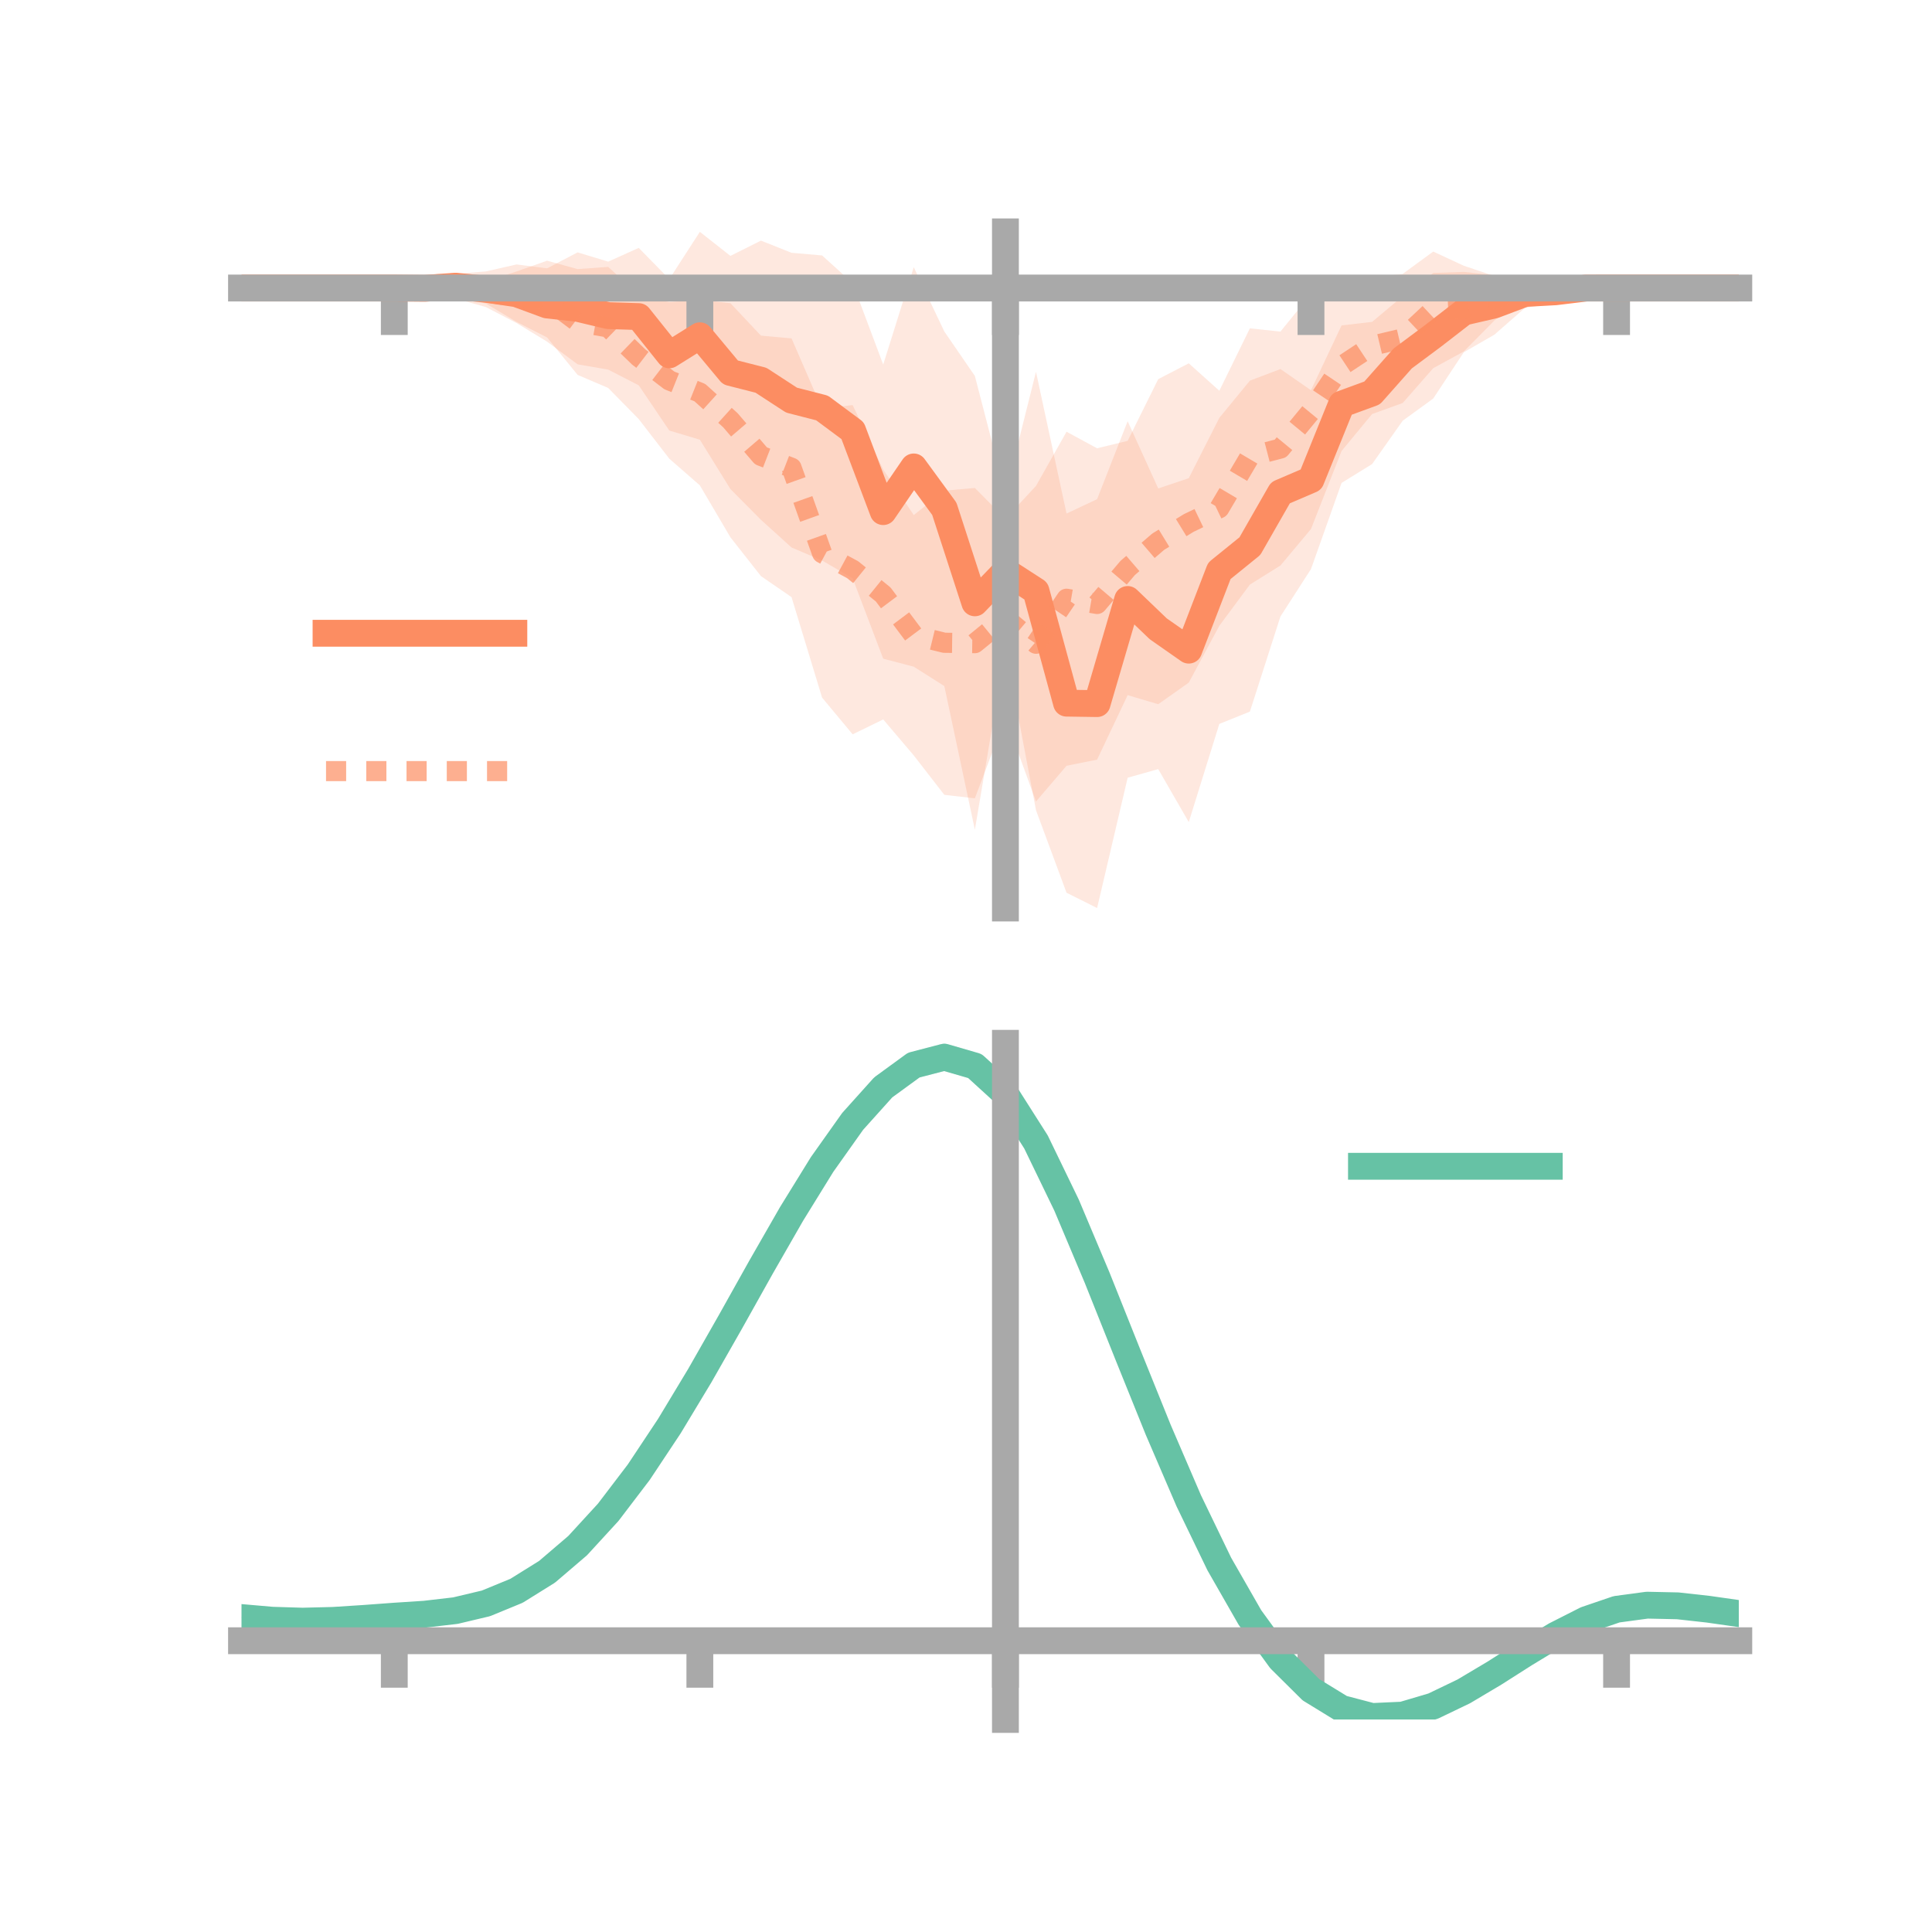 <?xml version="1.0" encoding="utf-8" standalone="no"?>
<!DOCTYPE svg PUBLIC "-//W3C//DTD SVG 1.1//EN"
  "http://www.w3.org/Graphics/SVG/1.1/DTD/svg11.dtd">
<!-- Created with matplotlib (https://matplotlib.org/) -->
<svg height="144pt" version="1.1" viewBox="0 0 144 144" width="144pt" xmlns="http://www.w3.org/2000/svg" xmlns:xlink="http://www.w3.org/1999/xlink">
 <defs>
  <style type="text/css">*{stroke-linecap:butt;stroke-linejoin:round;}</style>
 </defs>
 <g id="figure_1">
  <g id="patch_1">
   <path d="M 0 144 
L 144 144 
L 144 0 
L 0 0 
z
" style="fill:none;"/>
  </g>
  <g id="axes_1">
   <g id="patch_2">
    <path d="M 18 67.68 
L 129.6 67.68 
L 129.6 17.28 
L 18 17.28 
z
" style="fill:none;"/>
   </g>
   <g id="PolyCollection_1">
    <path clip-path="url(#p71d99de7c5)" d="M 18 21.467 
L 18 21.467 
L 20.278 21.467 
L 22.555 21.467 
L 24.833 21.467 
L 27.11 21.467 
L 29.388 21.467 
L 31.665 21.333 
L 33.943 20.414 
L 36.22 20.23 
L 38.498 19.71 
L 40.776 20.001 
L 43.053 18.81 
L 45.331 19.501 
L 47.608 18.476 
L 49.886 20.804 
L 52.163 17.28 
L 54.441 19.073 
L 56.718 17.934 
L 58.996 18.841 
L 61.273 19.039 
L 63.551 21.1 
L 65.829 27.173 
L 68.106 19.912 
L 70.384 24.707 
L 72.661 28.022 
L 74.939 36.805 
L 77.216 27.712 
L 79.494 38.277 
L 81.771 37.206 
L 84.049 31.393 
L 86.327 36.407 
L 88.604 35.641 
L 90.882 31.145 
L 93.159 28.372 
L 95.437 27.506 
L 97.714 29.087 
L 99.992 24.255 
L 102.269 23.991 
L 104.547 22.079 
L 106.824 20.345 
L 109.102 20.265 
L 111.38 20.52 
L 113.657 20.793 
L 115.935 20.912 
L 118.212 21.449 
L 120.49 21.467 
L 122.767 21.467 
L 125.045 21.467 
L 127.322 21.467 
L 129.6 21.467 
L 129.6 21.467 
L 129.6 21.467 
L 127.322 21.467 
L 125.045 21.467 
L 122.767 21.467 
L 120.49 21.467 
L 118.212 21.49 
L 115.935 22.583 
L 113.657 22.952 
L 111.38 24.947 
L 109.102 26.256 
L 106.824 29.705 
L 104.547 31.36 
L 102.269 34.588 
L 99.992 35.994 
L 97.714 42.414 
L 95.437 45.949 
L 93.159 53.04 
L 90.882 53.955 
L 88.604 61.274 
L 86.327 57.325 
L 84.049 57.968 
L 81.771 67.68 
L 79.494 66.54 
L 77.216 60.387 
L 74.939 48.347 
L 72.661 61.843 
L 70.384 51.136 
L 68.106 49.691 
L 65.829 49.094 
L 63.551 43.102 
L 61.273 41.776 
L 58.996 40.806 
L 56.718 38.745 
L 54.441 36.45 
L 52.163 32.772 
L 49.886 32.091 
L 47.608 28.718 
L 45.331 27.549 
L 43.053 27.155 
L 40.776 25.464 
L 38.498 24.077 
L 36.22 22.887 
L 33.943 22.245 
L 31.665 21.645 
L 29.388 21.467 
L 27.11 21.467 
L 24.833 21.467 
L 22.555 21.467 
L 20.278 21.467 
L 18 21.467 
z
" style="fill:#fc8d62;fill-opacity:0.2;"/>
   </g>
   <g id="PolyCollection_2">
    <path clip-path="url(#p71d99de7c5)" d="M 18 21.467 
L 18 21.467 
L 20.278 21.467 
L 22.555 21.467 
L 24.833 21.467 
L 27.11 21.467 
L 29.388 21.467 
L 31.665 21.099 
L 33.943 20.777 
L 36.22 20.971 
L 38.498 20.234 
L 40.776 19.43 
L 43.053 20.057 
L 45.331 19.892 
L 47.608 21.982 
L 49.886 22.519 
L 52.163 22.35 
L 54.441 22.599 
L 56.718 25.017 
L 58.996 25.221 
L 61.273 30.467 
L 63.551 30.191 
L 65.829 34.996 
L 68.106 38.39 
L 70.384 36.573 
L 72.661 36.369 
L 74.939 38.672 
L 77.216 36.218 
L 79.494 32.179 
L 81.771 33.413 
L 84.049 32.857 
L 86.327 28.259 
L 88.604 27.08 
L 90.882 29.124 
L 93.159 24.474 
L 95.437 24.715 
L 97.714 21.912 
L 99.992 20.932 
L 102.269 20.679 
L 104.547 20.418 
L 106.824 18.75 
L 109.102 19.808 
L 111.38 20.571 
L 113.657 21.067 
L 115.935 21.009 
L 118.212 21.044 
L 120.49 21.467 
L 122.767 21.467 
L 125.045 21.467 
L 127.322 21.467 
L 129.6 21.467 
L 129.6 21.467 
L 129.6 21.467 
L 127.322 21.467 
L 125.045 21.467 
L 122.767 21.467 
L 120.49 21.467 
L 118.212 21.852 
L 115.935 22.122 
L 113.657 22.124 
L 111.38 23.894 
L 109.102 26.198 
L 106.824 27.443 
L 104.547 30.039 
L 102.269 30.859 
L 99.992 33.617 
L 97.714 39.429 
L 95.437 42.15 
L 93.159 43.571 
L 90.882 46.64 
L 88.604 50.878 
L 86.327 52.489 
L 84.049 51.811 
L 81.771 56.619 
L 79.494 57.076 
L 77.216 59.743 
L 74.939 53.475 
L 72.661 59.503 
L 70.384 59.243 
L 68.106 56.305 
L 65.829 53.623 
L 63.551 54.733 
L 61.273 51.996 
L 58.996 44.506 
L 56.718 42.941 
L 54.441 40.047 
L 52.163 36.176 
L 49.886 34.188 
L 47.608 31.237 
L 45.331 28.917 
L 43.053 27.943 
L 40.776 25.15 
L 38.498 23.993 
L 36.22 22.625 
L 33.943 22.233 
L 31.665 21.965 
L 29.388 21.467 
L 27.11 21.467 
L 24.833 21.467 
L 22.555 21.467 
L 20.278 21.467 
L 18 21.467 
z
" style="fill:#fc8d62;fill-opacity:0.2;"/>
   </g>
   <g id="matplotlib.axis_1">
    <g id="xtick_1">
     <g id="line2d_1">
      <defs>
       <path d="M 0 0 
L 0 3.5 
" id="ma12c3a7ecb" style="stroke:#a9a9a9;stroke-width:2;"/>
      </defs>
      <g>
       <use style="fill:#a9a9a9;stroke:#a9a9a9;stroke-width:2;" x="29.388" xlink:href="#ma12c3a7ecb" y="21.467"/>
      </g>
     </g>
    </g>
    <g id="xtick_2">
     <g id="line2d_2">
      <g>
       <use style="fill:#a9a9a9;stroke:#a9a9a9;stroke-width:2;" x="52.163" xlink:href="#ma12c3a7ecb" y="21.467"/>
      </g>
     </g>
    </g>
    <g id="xtick_3">
     <g id="line2d_3">
      <g>
       <use style="fill:#a9a9a9;stroke:#a9a9a9;stroke-width:2;" x="74.939" xlink:href="#ma12c3a7ecb" y="21.467"/>
      </g>
     </g>
    </g>
    <g id="xtick_4">
     <g id="line2d_4">
      <g>
       <use style="fill:#a9a9a9;stroke:#a9a9a9;stroke-width:2;" x="97.714" xlink:href="#ma12c3a7ecb" y="21.467"/>
      </g>
     </g>
    </g>
    <g id="xtick_5">
     <g id="line2d_5">
      <g>
       <use style="fill:#a9a9a9;stroke:#a9a9a9;stroke-width:2;" x="120.49" xlink:href="#ma12c3a7ecb" y="21.467"/>
      </g>
     </g>
    </g>
   </g>
   <g id="matplotlib.axis_2"/>
   <g id="line2d_6">
    <path clip-path="url(#p71d99de7c5)" d="M 18 21.467 
L 20.278 21.467 
L 22.555 21.467 
L 24.833 21.467 
L 27.11 21.467 
L 29.388 21.467 
L 31.665 21.489 
L 33.943 21.329 
L 36.22 21.558 
L 38.498 21.893 
L 40.776 22.732 
L 43.053 22.982 
L 45.331 23.525 
L 47.608 23.597 
L 49.886 26.448 
L 52.163 25.026 
L 54.441 27.761 
L 56.718 28.34 
L 58.996 29.824 
L 61.273 30.408 
L 63.551 32.101 
L 65.829 38.133 
L 68.106 34.802 
L 70.384 37.921 
L 72.661 44.932 
L 74.939 42.576 
L 77.216 44.049 
L 79.494 52.409 
L 81.771 52.443 
L 84.049 44.681 
L 86.327 46.866 
L 88.604 48.458 
L 90.882 42.55 
L 93.159 40.706 
L 95.437 36.727 
L 97.714 35.751 
L 99.992 30.124 
L 102.269 29.29 
L 104.547 26.72 
L 106.824 25.025 
L 109.102 23.26 
L 111.38 22.734 
L 113.657 21.873 
L 115.935 21.748 
L 118.212 21.47 
L 120.49 21.467 
L 122.767 21.467 
L 125.045 21.467 
L 127.322 21.467 
L 129.6 21.467 
" style="fill:none;stroke:#fc8d62;stroke-linecap:square;stroke-width:2;"/>
   </g>
   <g id="line2d_7">
    <path clip-path="url(#p71d99de7c5)" d="M 18 21.467 
L 20.278 21.467 
L 22.555 21.467 
L 24.833 21.467 
L 27.11 21.467 
L 29.388 21.467 
L 31.665 21.532 
L 33.943 21.505 
L 36.22 21.798 
L 38.498 22.114 
L 40.776 22.29 
L 43.053 24 
L 45.331 24.405 
L 47.608 26.609 
L 49.886 28.353 
L 52.163 29.263 
L 54.441 31.323 
L 56.718 33.979 
L 58.996 34.863 
L 61.273 41.231 
L 63.551 42.462 
L 65.829 44.309 
L 68.106 47.348 
L 70.384 47.908 
L 72.661 47.936 
L 74.939 46.074 
L 77.216 47.98 
L 79.494 44.627 
L 81.771 45.016 
L 84.049 42.334 
L 86.327 40.374 
L 88.604 38.979 
L 90.882 37.882 
L 93.159 34.023 
L 95.437 33.432 
L 97.714 30.67 
L 99.992 27.274 
L 102.269 25.769 
L 104.547 25.229 
L 106.824 23.096 
L 109.102 23.003 
L 111.38 22.232 
L 113.657 21.595 
L 115.935 21.566 
L 118.212 21.448 
L 120.49 21.467 
L 122.767 21.467 
L 125.045 21.467 
L 127.322 21.467 
L 129.6 21.467 
" style="fill:none;stroke:#fc8d62;stroke-dasharray:1.5,1.5;stroke-dashoffset:0;stroke-opacity:0.7;stroke-width:1.5;"/>
   </g>
   <g id="patch_3">
    <path d="M 74.939 67.68 
L 74.939 17.28 
" style="fill:none;stroke:#a9a9a9;stroke-linecap:square;stroke-linejoin:miter;stroke-width:2;"/>
   </g>
   <g id="patch_4">
    <path d="M 129.6 67.68 
L 129.6 17.28 
" style="fill:none;"/>
   </g>
   <g id="patch_5">
    <path d="M 18 21.467 
L 129.6 21.467 
" style="fill:none;stroke:#a9a9a9;stroke-linecap:square;stroke-linejoin:miter;stroke-width:2;"/>
   </g>
   <g id="patch_6">
    <path d="M 18 17.28 
L 129.6 17.28 
" style="fill:none;"/>
   </g>
   <g id="legend_1">
    <g id="line2d_8">
     <path d="M 24.3 47.2 
L 38.3 47.2 
" style="fill:none;stroke:#fc8d62;stroke-linecap:square;stroke-width:2;"/>
    </g>
    <g id="line2d_9"/>
    <g id="text_1">
     <!--   -->
     <g transform="translate(43.9 49.65)scale(0.07 -0.07)">
      <defs>
       <path id="DejaVuSans-32"/>
      </defs>
      <use xlink:href="#DejaVuSans-32"/>
     </g>
    </g>
    <g id="line2d_10">
     <path d="M 24.3 57.474 
L 38.3 57.474 
" style="fill:none;stroke:#fc8d62;stroke-dasharray:1.5,1.5;stroke-dashoffset:0;stroke-opacity:0.7;stroke-width:1.5;"/>
    </g>
    <g id="line2d_11"/>
    <g id="text_2">
     <!--   -->
     <g transform="translate(43.9 59.924)scale(0.07 -0.07)">
      <use xlink:href="#DejaVuSans-32"/>
     </g>
    </g>
   </g>
  </g>
  <g id="axes_2">
   <g id="patch_7">
    <path d="M 18 128.16 
L 129.6 128.16 
L 129.6 77.76 
L 18 77.76 
z
" style="fill:none;"/>
   </g>
   <g id="PolyCollection_3">
    <path clip-path="url(#p3b4f8f180a)" d="M 18 120.605 
L 18 120.521 
L 20.278 120.73 
L 22.555 120.802 
L 24.833 120.739 
L 27.11 120.584 
L 29.388 120.409 
L 31.665 120.255 
L 33.943 119.985 
L 36.22 119.438 
L 38.498 118.488 
L 40.776 117.043 
L 43.053 115.054 
L 45.331 112.509 
L 47.608 109.443 
L 49.886 105.921 
L 52.163 102.044 
L 54.441 97.943 
L 56.718 93.771 
L 58.996 89.702 
L 61.273 85.927 
L 63.551 82.644 
L 65.829 80.056 
L 68.106 78.363 
L 70.384 77.76 
L 72.661 78.434 
L 74.939 80.55 
L 77.216 84.188 
L 79.494 88.971 
L 81.771 94.463 
L 84.049 100.259 
L 86.327 106 
L 88.604 111.389 
L 90.882 116.19 
L 93.159 120.236 
L 95.437 123.422 
L 97.714 125.708 
L 99.992 127.116 
L 102.269 127.716 
L 104.547 127.618 
L 106.824 126.955 
L 109.102 125.88 
L 111.38 124.55 
L 113.657 123.128 
L 115.935 121.772 
L 118.212 120.633 
L 120.49 119.862 
L 122.767 119.557 
L 125.045 119.611 
L 127.322 119.874 
L 129.6 120.211 
L 129.6 120.323 
L 129.6 120.323 
L 127.322 120.01 
L 125.045 119.766 
L 122.767 119.722 
L 120.49 120.032 
L 118.212 120.815 
L 115.935 121.985 
L 113.657 123.392 
L 111.38 124.87 
L 109.102 126.25 
L 106.824 127.365 
L 104.547 128.051 
L 102.269 128.16 
L 99.992 127.569 
L 97.714 126.185 
L 95.437 123.955 
L 93.159 120.869 
L 90.882 116.965 
L 88.604 112.335 
L 86.327 107.136 
L 84.049 101.591 
L 81.771 95.988 
L 79.494 90.672 
L 77.216 86.04 
L 74.939 82.517 
L 72.661 80.474 
L 70.384 79.828 
L 68.106 80.411 
L 65.829 82.039 
L 63.551 84.522 
L 61.273 87.662 
L 58.996 91.264 
L 56.718 95.139 
L 54.441 99.107 
L 52.163 103.001 
L 49.886 106.679 
L 47.608 110.02 
L 45.331 112.931 
L 43.053 115.352 
L 40.776 117.256 
L 38.498 118.65 
L 36.22 119.575 
L 33.943 120.109 
L 31.665 120.37 
L 29.388 120.512 
L 27.11 120.672 
L 24.833 120.809 
L 22.555 120.859 
L 20.278 120.793 
L 18 120.605 
z
" style="fill:#66c2a5;fill-opacity:0.2;"/>
   </g>
   <g id="matplotlib.axis_3">
    <g id="xtick_6">
     <g id="line2d_12">
      <g>
       <use style="fill:#a9a9a9;stroke:#a9a9a9;stroke-width:2;" x="29.388" xlink:href="#ma12c3a7ecb" y="122.29"/>
      </g>
     </g>
    </g>
    <g id="xtick_7">
     <g id="line2d_13">
      <g>
       <use style="fill:#a9a9a9;stroke:#a9a9a9;stroke-width:2;" x="52.163" xlink:href="#ma12c3a7ecb" y="122.29"/>
      </g>
     </g>
    </g>
    <g id="xtick_8">
     <g id="line2d_14">
      <g>
       <use style="fill:#a9a9a9;stroke:#a9a9a9;stroke-width:2;" x="74.939" xlink:href="#ma12c3a7ecb" y="122.29"/>
      </g>
     </g>
    </g>
    <g id="xtick_9">
     <g id="line2d_15">
      <g>
       <use style="fill:#a9a9a9;stroke:#a9a9a9;stroke-width:2;" x="97.714" xlink:href="#ma12c3a7ecb" y="122.29"/>
      </g>
     </g>
    </g>
    <g id="xtick_10">
     <g id="line2d_16">
      <g>
       <use style="fill:#a9a9a9;stroke:#a9a9a9;stroke-width:2;" x="120.49" xlink:href="#ma12c3a7ecb" y="122.29"/>
      </g>
     </g>
    </g>
   </g>
   <g id="matplotlib.axis_4"/>
   <g id="line2d_17">
    <path clip-path="url(#p3b4f8f180a)" d="M 18 120.563 
L 20.278 120.761 
L 22.555 120.831 
L 24.833 120.774 
L 27.11 120.628 
L 29.388 120.46 
L 31.665 120.312 
L 33.943 120.047 
L 36.22 119.506 
L 38.498 118.569 
L 40.776 117.15 
L 43.053 115.203 
L 45.331 112.72 
L 47.608 109.731 
L 49.886 106.3 
L 52.163 102.523 
L 54.441 98.525 
L 56.718 94.455 
L 58.996 90.483 
L 61.273 86.795 
L 63.551 83.583 
L 65.829 81.048 
L 68.106 79.387 
L 70.384 78.794 
L 72.661 79.454 
L 74.939 81.533 
L 77.216 85.114 
L 79.494 89.821 
L 81.771 95.225 
L 84.049 100.925 
L 86.327 106.568 
L 88.604 111.862 
L 90.882 116.578 
L 93.159 120.553 
L 95.437 123.688 
L 97.714 125.946 
L 99.992 127.342 
L 102.269 127.938 
L 104.547 127.834 
L 106.824 127.16 
L 109.102 126.065 
L 111.38 124.71 
L 113.657 123.26 
L 115.935 121.879 
L 118.212 120.724 
L 120.49 119.947 
L 122.767 119.64 
L 125.045 119.689 
L 127.322 119.942 
L 129.6 120.267 
" style="fill:none;stroke:#66c2a5;stroke-linecap:square;stroke-width:2;"/>
   </g>
   <g id="patch_8">
    <path d="M 74.939 128.16 
L 74.939 77.76 
" style="fill:none;stroke:#a9a9a9;stroke-linecap:square;stroke-linejoin:miter;stroke-width:2;"/>
   </g>
   <g id="patch_9">
    <path d="M 129.6 128.16 
L 129.6 77.76 
" style="fill:none;"/>
   </g>
   <g id="patch_10">
    <path d="M 18 122.29 
L 129.6 122.29 
" style="fill:none;stroke:#a9a9a9;stroke-linecap:square;stroke-linejoin:miter;stroke-width:2;"/>
   </g>
   <g id="patch_11">
    <path d="M 18 77.76 
L 129.6 77.76 
" style="fill:none;"/>
   </g>
   <g id="legend_2">
    <g id="line2d_18">
     <path d="M 101.475 86.929 
L 115.475 86.929 
" style="fill:none;stroke:#66c2a5;stroke-linecap:square;stroke-width:2;"/>
    </g>
    <g id="line2d_19"/>
    <g id="text_3">
     <!--   -->
     <g transform="translate(121.075 89.379)scale(0.07 -0.07)">
      <use xlink:href="#DejaVuSans-32"/>
     </g>
    </g>
   </g>
  </g>
 </g>
 <defs>
  <clipPath id="p71d99de7c5">
   <rect height="50.4" width="111.6" x="18" y="17.28"/>
  </clipPath>
  <clipPath id="p3b4f8f180a">
   <rect height="50.4" width="111.6" x="18" y="77.76"/>
  </clipPath>
 </defs>
</svg>
